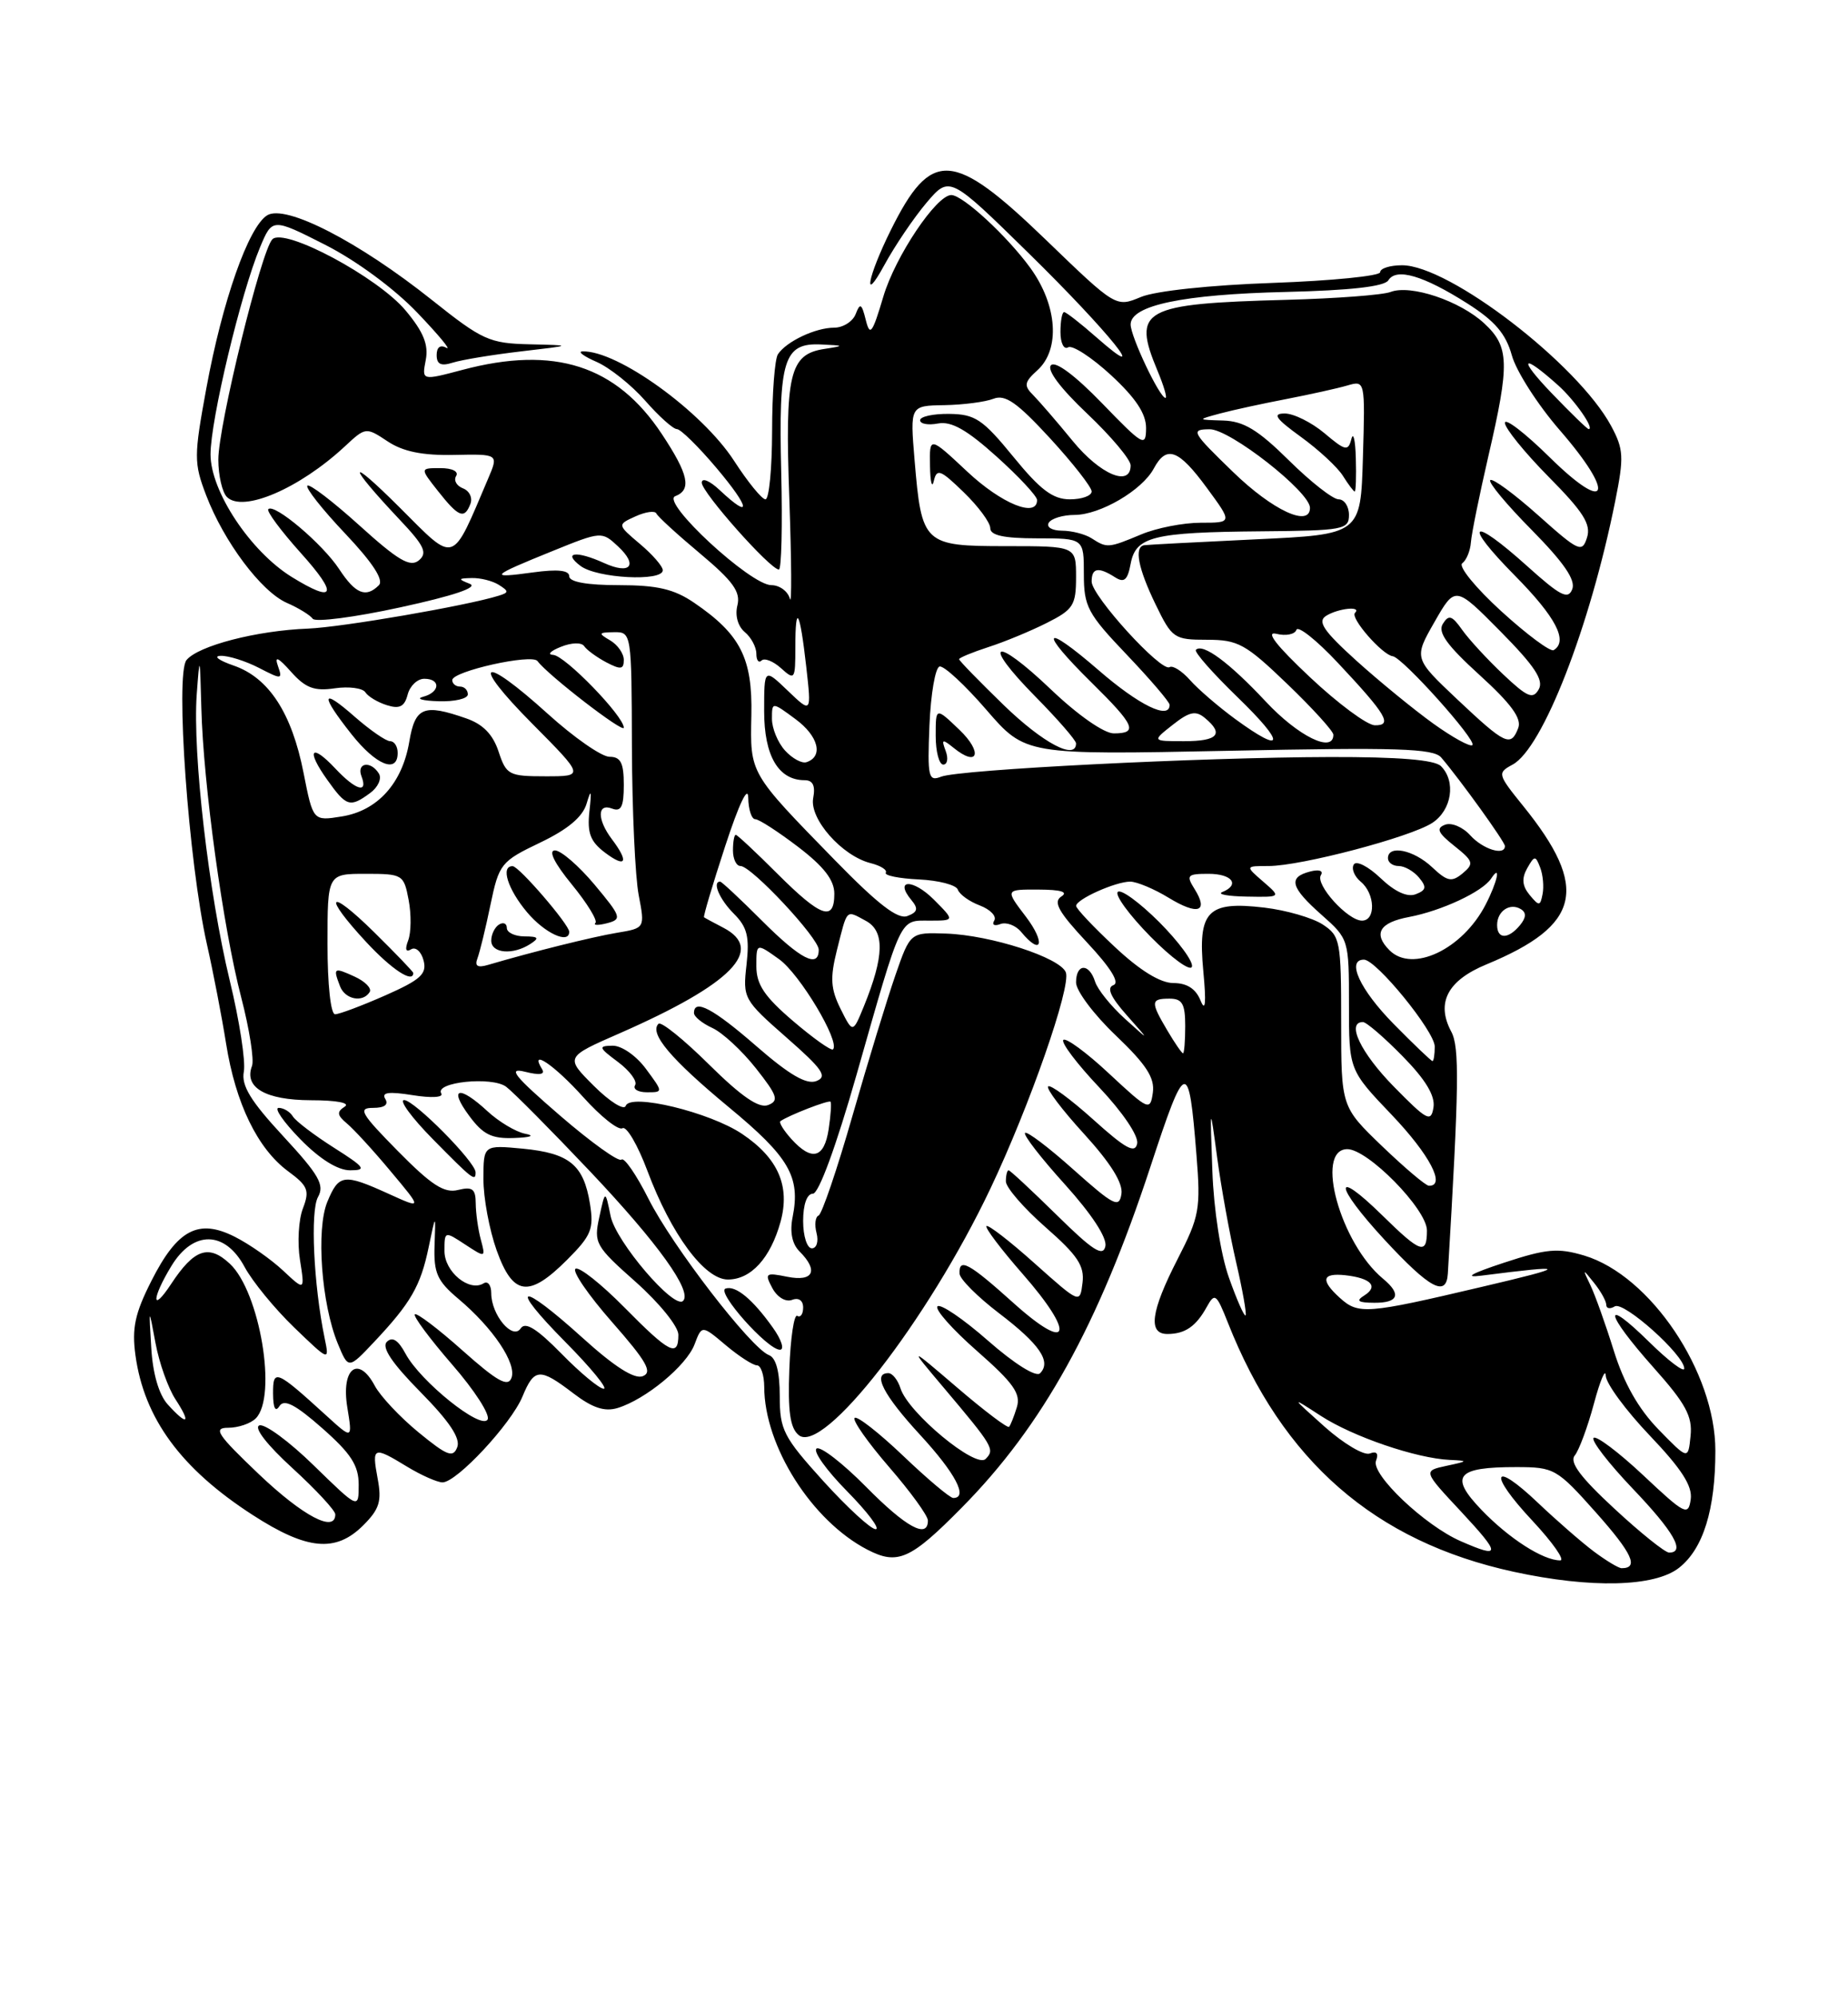 <?xml version="1.0" encoding="UTF-8" standalone="no"?>
<!DOCTYPE svg PUBLIC "-//W3C//DTD SVG 1.1//EN" "http://www.w3.org/Graphics/SVG/1.1/DTD/svg11.dtd" >
<svg xmlns="http://www.w3.org/2000/svg" xmlns:xlink="http://www.w3.org/1999/xlink" version="1.1" viewBox="0 0 237 256">
 <g >
 <path fill="currentColor"
d=" M 215.33 200.95 C 218.43 198.51 219.99 193.51 219.99 185.95 C 220.00 175.88 211.66 163.48 203.18 160.93 C 199.79 159.92 198.34 160.05 192.87 161.85 C 188.65 163.24 187.68 163.80 190.00 163.50 C 201.28 162.06 201.28 162.31 190.00 164.95 C 175.22 168.43 174.21 168.50 171.83 166.35 C 169.31 164.07 169.54 163.13 172.53 163.45 C 175.82 163.82 176.82 164.87 174.97 166.04 C 173.85 166.74 174.16 166.97 176.25 166.98 C 179.36 167.00 179.77 165.88 177.36 163.89 C 171.91 159.36 168.59 147.39 172.75 147.29 C 175.36 147.22 183.00 154.99 183.00 157.71 C 183.00 160.88 182.21 160.62 177.31 155.81 C 170.89 149.51 171.08 151.89 177.55 158.89 C 183.37 165.17 185.49 166.31 185.68 163.25 C 187.12 139.15 187.19 134.22 186.12 132.23 C 184.14 128.53 185.64 125.67 190.63 123.61 C 202.74 118.60 203.85 113.82 195.34 103.30 C 192.05 99.23 192.01 99.07 193.97 98.01 C 197.84 95.95 203.91 80.37 207.15 64.21 C 208.28 58.58 208.23 57.58 206.62 54.59 C 202.35 46.67 185.86 34.00 179.81 34.00 C 178.26 34.00 177.00 34.40 177.00 34.89 C 177.00 35.37 170.81 35.99 163.25 36.26 C 155.21 36.54 148.17 37.29 146.31 38.07 C 143.11 39.40 143.11 39.40 134.09 30.70 C 122.19 19.23 119.43 19.06 114.24 29.50 C 111.27 35.49 110.57 39.18 113.40 34.00 C 114.75 31.52 117.18 27.93 118.81 26.00 C 121.78 22.51 121.78 22.51 131.97 32.50 C 142.20 42.53 147.97 49.69 140.63 43.25 C 138.60 41.46 136.72 40.00 136.47 40.00 C 136.21 40.00 136.00 41.15 136.00 42.56 C 136.00 43.97 136.44 44.85 136.98 44.52 C 137.51 44.18 139.99 45.79 142.48 48.08 C 145.66 51.02 146.99 53.03 146.98 54.88 C 146.96 57.34 146.61 57.14 141.34 51.69 C 137.86 48.10 135.36 46.24 134.79 46.81 C 134.21 47.39 135.98 49.76 139.43 53.02 C 142.49 55.92 145.00 58.90 145.00 59.65 C 145.00 62.47 141.10 60.83 137.57 56.52 C 135.56 54.06 133.27 51.42 132.50 50.64 C 131.28 49.43 131.36 48.98 133.04 47.46 C 136.00 44.79 135.61 39.14 132.15 34.36 C 129.18 30.27 123.47 25.00 122.00 25.00 C 120.09 25.00 114.82 32.86 113.29 38.00 C 111.87 42.77 111.57 43.17 111.03 41.00 C 110.51 38.90 110.30 38.78 109.74 40.25 C 109.37 41.21 108.12 42.00 106.97 42.00 C 104.59 42.00 100.86 43.76 99.77 45.40 C 99.36 46.00 99.02 50.44 99.02 55.25 C 99.01 60.06 98.63 64.00 98.17 64.00 C 97.71 64.00 95.90 61.78 94.14 59.06 C 90.03 52.72 79.18 44.89 74.70 45.04 C 74.04 45.06 74.86 45.67 76.52 46.39 C 78.18 47.12 80.98 49.35 82.74 51.35 C 84.50 53.36 86.33 55.00 86.81 55.00 C 87.29 55.00 89.58 57.25 91.90 60.00 C 96.22 65.12 96.45 66.71 92.31 62.83 C 91.02 61.61 90.00 61.19 90.00 61.87 C 90.00 63.11 98.78 73.00 99.89 73.00 C 100.22 73.00 100.36 67.40 100.19 60.54 C 99.84 46.08 100.51 43.93 105.29 44.15 C 108.31 44.29 108.34 44.32 105.75 44.72 C 101.24 45.40 100.65 47.89 101.23 63.96 C 101.51 71.96 101.55 77.71 101.30 76.75 C 101.05 75.79 99.98 75.00 98.92 75.00 C 96.25 75.00 84.71 64.33 86.59 63.60 C 88.73 62.78 88.31 60.81 84.89 55.65 C 79.05 46.82 71.10 44.27 59.30 47.41 C 54.09 48.79 54.09 48.79 54.60 46.15 C 54.98 44.18 54.31 42.54 52.02 39.80 C 48.46 35.53 36.48 29.12 34.93 30.67 C 33.51 32.09 28.00 54.54 28.00 58.91 C 28.00 60.94 28.50 63.10 29.10 63.70 C 31.14 65.74 38.39 62.63 44.21 57.23 C 46.89 54.73 46.93 54.73 49.71 56.57 C 51.68 57.88 54.17 58.39 58.22 58.31 C 63.95 58.19 63.95 58.19 62.60 61.35 C 57.85 72.50 58.51 72.29 51.26 65.05 C 44.46 58.27 44.45 59.39 51.24 66.59 C 54.43 69.96 54.86 70.88 53.71 71.83 C 52.60 72.74 51.05 71.83 46.12 67.37 C 42.70 64.28 39.69 61.98 39.42 62.25 C 39.15 62.52 41.32 65.28 44.26 68.38 C 47.79 72.11 49.25 74.35 48.59 75.01 C 46.93 76.67 45.59 76.13 43.50 72.95 C 41.38 69.72 35.18 64.48 34.41 65.26 C 34.15 65.51 36.02 68.03 38.56 70.86 C 43.42 76.26 42.99 77.39 37.41 73.95 C 32.11 70.67 27.00 62.97 27.00 58.24 C 27.00 53.83 30.88 37.61 33.34 31.72 C 34.92 27.94 34.92 27.94 41.71 31.38 C 45.69 33.40 50.57 37.00 53.50 40.06 C 56.25 42.93 57.94 44.97 57.25 44.58 C 56.47 44.15 56.00 44.50 56.00 45.51 C 56.00 46.70 56.56 46.96 58.07 46.48 C 59.21 46.12 63.14 45.47 66.82 45.04 C 73.50 44.26 73.50 44.26 67.93 44.13 C 62.76 44.01 61.86 43.60 55.43 38.48 C 45.99 30.96 36.61 26.14 34.26 27.60 C 31.86 29.09 28.52 38.58 26.46 49.78 C 24.86 58.48 24.86 59.34 26.43 63.46 C 28.72 69.45 33.50 75.82 36.78 77.27 C 38.28 77.92 39.77 78.84 40.11 79.31 C 40.44 79.77 45.51 79.12 51.36 77.84 C 58.18 76.36 61.38 75.28 60.25 74.83 C 58.70 74.22 58.73 74.13 60.50 74.09 C 61.60 74.06 63.16 74.45 63.97 74.96 C 65.27 75.78 65.27 75.95 63.97 76.35 C 59.85 77.64 43.88 80.39 39.50 80.57 C 32.93 80.82 25.44 82.76 23.92 84.60 C 22.45 86.37 24.18 110.54 26.53 121.00 C 27.34 124.58 28.45 130.33 29.00 133.79 C 30.22 141.44 33.03 147.22 36.93 150.11 C 39.50 152.00 39.73 152.58 38.85 154.88 C 38.29 156.32 38.12 159.29 38.47 161.48 C 39.10 165.47 39.10 165.47 36.30 162.85 C 34.76 161.41 31.98 159.46 30.11 158.52 C 25.45 156.16 22.75 157.59 19.43 164.15 C 17.30 168.34 16.90 170.23 17.37 173.70 C 18.48 181.80 23.21 188.24 32.39 194.17 C 39.37 198.69 43.06 199.03 46.59 195.50 C 48.67 193.42 48.98 192.41 48.43 189.50 C 47.67 185.42 47.87 185.34 52.23 188.00 C 54.03 189.09 56.06 189.99 56.75 190.00 C 58.57 190.00 65.54 182.52 67.00 179.01 C 68.52 175.34 69.21 175.29 73.52 178.58 C 75.98 180.46 77.54 180.97 79.20 180.47 C 82.80 179.37 88.03 175.05 89.07 172.32 C 90.01 169.83 90.01 169.83 93.08 172.42 C 94.77 173.84 96.57 175.00 97.08 175.00 C 97.58 175.00 98.00 176.24 98.01 177.75 C 98.02 185.34 104.11 194.94 111.25 198.63 C 115.12 200.63 116.77 199.90 123.36 193.22 C 133.72 182.74 140.86 169.85 147.52 149.60 C 152.08 135.73 152.45 135.63 153.44 148.00 C 154.00 154.98 153.83 155.91 151.02 161.39 C 147.57 168.12 147.19 171.01 149.75 170.98 C 152.00 170.97 153.40 169.99 154.77 167.50 C 155.79 165.66 156.00 165.82 157.46 169.50 C 164.47 187.27 176.32 197.59 194.13 201.46 C 204.03 203.61 212.21 203.41 215.33 200.95 Z  M 60.33 64.58 C 60.63 63.80 60.20 62.91 59.37 62.59 C 58.55 62.27 58.15 61.56 58.50 61.01 C 58.85 60.43 58.00 60.00 56.48 60.00 C 53.85 60.00 53.85 60.00 56.17 62.94 C 58.82 66.30 59.56 66.59 60.33 64.58 Z  M 204.38 198.84 C 202.80 197.65 199.60 194.86 197.27 192.65 C 191.36 187.02 190.79 188.79 196.54 194.93 C 199.14 197.72 200.74 200.00 200.09 200.00 C 197.90 200.00 193.53 197.20 190.01 193.54 C 185.82 189.18 186.76 188.03 194.50 188.04 C 199.33 188.05 199.67 188.24 204.71 193.90 C 209.34 199.11 210.21 201.00 207.97 201.00 C 207.58 201.00 205.97 200.03 204.38 198.84 Z  M 187.36 197.55 C 182.74 195.55 175.80 188.96 176.47 187.23 C 176.83 186.29 176.54 185.96 175.67 186.30 C 174.92 186.58 172.33 185.05 169.90 182.89 C 165.50 178.95 165.50 178.95 169.40 181.48 C 173.52 184.15 181.63 186.92 185.93 187.12 C 188.34 187.23 188.31 187.28 185.50 187.88 C 182.50 188.53 182.50 188.53 187.39 193.76 C 192.51 199.26 192.51 199.80 187.36 197.55 Z  M 207.04 193.37 C 202.69 189.35 201.24 187.41 201.96 186.55 C 202.50 185.89 203.61 182.91 204.41 179.93 C 205.21 176.94 205.90 175.32 205.93 176.32 C 205.97 177.33 208.51 180.78 211.58 184.00 C 215.67 188.29 217.07 190.47 216.83 192.17 C 216.52 194.34 216.10 194.13 210.74 189.09 C 207.57 186.12 204.70 183.96 204.37 184.30 C 204.04 184.63 206.29 187.55 209.38 190.79 C 214.69 196.35 216.19 199.00 214.06 199.00 C 213.54 199.00 210.38 196.47 207.04 193.37 Z  M 105.58 189.83 C 100.46 184.17 100.00 183.27 100.00 178.94 C 100.00 175.81 99.53 174.03 98.60 173.68 C 96.31 172.80 86.21 159.71 83.16 153.64 C 81.60 150.55 80.04 148.29 79.70 148.63 C 79.36 148.97 75.80 146.42 71.79 142.96 C 65.92 137.89 65.05 136.80 67.33 137.37 C 69.20 137.84 69.95 137.73 69.52 137.04 C 67.82 134.29 71.09 136.50 74.77 140.59 C 77.04 143.12 79.31 144.92 79.83 144.61 C 80.34 144.29 81.78 146.74 83.02 150.05 C 86.07 158.20 90.36 164.00 93.35 164.00 C 96.31 164.00 98.81 161.26 100.10 156.61 C 101.36 152.03 99.80 148.45 95.19 145.35 C 91.04 142.55 80.81 140.08 80.25 141.74 C 80.05 142.36 78.21 141.22 76.17 139.19 C 72.47 135.50 72.47 135.50 79.49 132.43 C 93.87 126.12 98.18 121.72 92.75 118.90 C 91.51 118.26 90.41 117.66 90.29 117.57 C 90.17 117.48 91.39 113.38 93.00 108.46 C 94.77 103.05 95.94 100.59 95.96 102.25 C 95.98 103.76 96.39 105.00 96.86 105.00 C 97.33 105.00 99.80 106.60 102.36 108.55 C 105.66 111.07 107.00 112.80 107.00 114.55 C 107.00 118.17 105.29 117.57 99.71 112.00 C 96.96 109.25 94.55 107.00 94.36 107.00 C 94.16 107.00 94.00 107.90 94.00 109.00 C 94.00 110.10 94.43 111.00 94.97 111.00 C 96.37 111.00 105.00 120.23 105.00 121.73 C 105.00 124.16 102.68 122.97 97.71 118.00 C 94.96 115.25 92.55 113.00 92.36 113.00 C 91.30 113.00 92.27 115.27 94.12 117.12 C 95.83 118.83 96.14 120.07 95.74 123.64 C 95.25 127.95 95.36 128.15 100.85 132.97 C 105.50 137.04 106.16 138.00 104.70 138.56 C 103.44 139.05 101.25 137.78 97.04 134.12 C 91.47 129.27 89.00 127.96 89.00 129.84 C 89.00 130.30 90.05 131.16 91.34 131.75 C 92.63 132.33 95.14 134.65 96.93 136.91 C 99.71 140.43 99.93 141.09 98.50 141.64 C 97.33 142.09 95.08 140.54 90.94 136.45 C 87.70 133.24 84.78 130.89 84.45 131.22 C 83.23 132.44 86.03 135.75 93.43 141.88 C 101.23 148.32 102.68 150.83 101.65 156.00 C 101.27 157.90 101.58 159.44 102.53 160.39 C 105.01 162.87 104.32 164.31 100.98 163.65 C 98.17 163.08 98.03 163.19 99.05 165.10 C 99.68 166.27 100.76 166.92 101.58 166.61 C 102.42 166.28 103.00 166.68 103.00 167.59 C 103.00 168.43 102.66 168.91 102.25 168.66 C 101.84 168.40 101.38 171.46 101.23 175.46 C 101.02 180.90 101.33 183.03 102.43 183.94 C 105.55 186.53 118.96 169.29 127.01 152.36 C 132.05 141.75 137.39 126.45 136.69 124.63 C 135.96 122.74 127.07 119.86 121.34 119.66 C 116.74 119.50 116.74 119.50 114.83 125.00 C 113.78 128.03 111.30 136.12 109.33 143.00 C 107.36 149.88 105.40 155.63 104.98 155.80 C 104.56 155.96 104.44 156.97 104.72 158.05 C 105.00 159.12 104.73 160.00 104.12 160.00 C 103.50 160.00 103.00 158.43 103.00 156.50 C 103.00 154.37 103.49 153.00 104.25 153.00 C 105.00 153.00 107.22 146.96 109.85 137.75 C 115.71 117.18 115.32 118.00 119.20 118.00 C 122.45 118.00 122.45 118.00 119.76 115.30 C 117.08 112.62 114.65 112.67 116.88 115.36 C 117.80 116.46 117.69 116.91 116.37 117.41 C 115.15 117.88 112.60 115.91 107.10 110.28 C 96.08 98.99 96.20 99.21 96.36 91.69 C 96.52 84.36 94.96 81.30 89.01 77.25 C 86.44 75.50 84.29 75.00 79.35 75.00 C 75.28 75.00 73.00 74.59 73.00 73.86 C 73.00 73.09 71.52 72.93 68.33 73.37 C 62.58 74.16 62.85 73.87 70.83 70.64 C 77.12 68.09 77.18 68.09 79.26 70.03 C 81.88 72.47 80.84 73.70 77.46 72.16 C 73.91 70.55 72.11 70.77 74.44 72.53 C 76.55 74.13 85.00 74.57 85.00 73.09 C 85.00 72.59 83.68 71.07 82.07 69.72 C 79.15 67.25 79.15 67.25 81.51 66.18 C 82.81 65.59 84.01 65.43 84.18 65.82 C 84.36 66.22 86.89 68.53 89.81 70.97 C 94.01 74.49 95.00 75.86 94.57 77.59 C 94.24 78.88 94.63 80.27 95.51 81.01 C 96.33 81.69 97.00 82.94 97.00 83.79 C 97.00 84.64 97.30 85.03 97.67 84.66 C 98.04 84.30 99.16 84.74 100.17 85.65 C 101.92 87.23 102.00 87.11 102.00 82.99 C 102.00 77.18 102.58 78.20 103.40 85.47 C 104.07 91.44 104.07 91.44 101.03 88.53 C 98.00 85.63 98.00 85.63 98.00 91.16 C 98.00 96.88 99.83 100.00 103.19 100.00 C 104.25 100.00 104.59 100.71 104.29 102.29 C 103.78 104.95 107.97 109.70 111.65 110.63 C 112.93 110.95 113.81 111.50 113.60 111.86 C 113.38 112.21 115.29 112.60 117.84 112.72 C 120.39 112.84 122.64 113.43 122.84 114.03 C 123.05 114.64 124.31 115.55 125.67 116.06 C 127.02 116.58 127.84 117.44 127.51 117.99 C 127.17 118.53 127.52 118.74 128.29 118.44 C 129.05 118.15 130.26 118.60 130.96 119.45 C 133.59 122.62 134.13 120.87 131.57 117.50 C 128.90 114.00 128.90 114.00 133.20 114.02 C 136.06 114.03 137.04 114.32 136.11 114.91 C 135.03 115.60 135.75 116.89 139.41 120.80 C 142.46 124.06 143.64 125.97 142.79 126.27 C 141.90 126.59 142.42 127.78 144.50 130.12 C 147.50 133.50 147.50 133.50 144.26 130.57 C 142.48 128.96 140.76 126.83 140.44 125.82 C 139.68 123.41 138.00 123.48 138.00 125.93 C 138.00 126.99 140.29 130.05 143.10 132.72 C 147.01 136.45 148.11 138.15 147.85 140.04 C 147.51 142.42 147.32 142.34 142.23 137.60 C 139.34 134.90 136.70 132.97 136.37 133.29 C 136.05 133.62 138.12 136.36 140.98 139.38 C 143.98 142.56 146.03 145.59 145.84 146.57 C 145.57 147.90 144.36 147.24 140.21 143.50 C 137.30 140.89 134.70 138.97 134.42 139.25 C 134.14 139.52 136.22 142.27 139.03 145.34 C 142.44 149.08 144.04 151.64 143.82 153.03 C 143.54 154.88 142.85 154.53 137.70 149.94 C 134.52 147.09 131.70 144.96 131.46 145.21 C 131.21 145.46 133.51 148.43 136.58 151.82 C 140.01 155.62 142.00 158.66 141.76 159.74 C 141.46 161.13 140.14 160.28 135.54 155.75 C 132.32 152.59 129.54 150.00 129.35 150.00 C 129.16 150.00 129.00 150.64 129.00 151.42 C 129.00 152.20 131.29 154.84 134.08 157.29 C 138.19 160.89 139.10 162.24 138.83 164.42 C 138.50 167.11 138.50 167.11 132.70 161.94 C 129.52 159.09 126.73 156.94 126.51 157.15 C 126.30 157.37 128.38 160.12 131.13 163.26 C 137.99 171.08 137.24 173.53 130.00 167.03 C 124.26 161.87 122.96 161.16 123.06 163.25 C 123.09 163.94 125.36 166.21 128.11 168.31 C 133.34 172.29 134.87 174.53 133.38 176.02 C 132.86 176.54 130.07 174.79 126.70 171.83 C 123.52 169.04 120.60 167.06 120.23 167.44 C 119.85 167.81 122.14 170.39 125.31 173.17 C 129.97 177.26 130.94 178.63 130.41 180.36 C 130.05 181.54 129.60 182.67 129.41 182.88 C 129.23 183.09 126.24 180.84 122.79 177.88 C 116.50 172.50 116.50 172.50 121.00 177.83 C 127.39 185.40 127.62 185.78 126.40 187.00 C 125.14 188.26 116.48 181.08 115.49 177.96 C 115.15 176.88 114.45 176.00 113.93 176.00 C 111.85 176.00 113.28 178.79 118.01 183.92 C 122.55 188.85 124.20 192.00 122.25 192.00 C 121.83 192.00 118.94 189.57 115.82 186.59 C 112.70 183.62 109.90 181.43 109.60 181.74 C 109.30 182.04 111.29 184.87 114.02 188.03 C 116.76 191.19 119.00 194.27 119.00 194.89 C 119.00 197.29 116.19 195.76 111.05 190.55 C 108.08 187.55 105.24 185.35 104.73 185.66 C 104.22 185.98 105.97 188.43 108.62 191.12 C 111.26 193.80 112.92 196.00 112.30 196.00 C 111.68 196.00 108.66 193.22 105.58 189.83 Z  M 99.11 170.16 C 96.52 166.52 94.34 164.72 93.05 165.16 C 91.82 165.57 98.42 173.00 100.02 173.00 C 100.63 173.00 100.23 171.72 99.11 170.16 Z  M 82.84 137.00 C 81.60 135.32 79.72 134.01 78.56 134.03 C 76.70 134.06 76.76 134.26 79.26 136.12 C 80.77 137.25 81.76 138.59 81.45 139.09 C 81.14 139.59 81.82 140.00 82.97 140.00 C 85.06 140.00 85.06 140.00 82.84 137.00 Z  M 33.22 188.97 C 27.84 183.85 27.28 183.00 29.27 183.00 C 30.55 183.00 32.14 182.46 32.80 181.80 C 35.58 179.02 33.33 165.60 29.49 161.99 C 26.77 159.44 24.90 160.08 21.94 164.58 C 19.40 168.43 19.44 166.43 21.99 162.25 C 24.79 157.66 28.86 157.72 31.37 162.39 C 32.37 164.25 35.23 167.74 37.72 170.14 C 42.25 174.50 42.25 174.50 41.63 171.50 C 40.22 164.69 39.78 155.22 40.78 153.43 C 41.65 151.88 40.92 150.60 36.32 145.63 C 32.13 141.11 30.93 139.14 31.27 137.35 C 31.52 136.06 30.71 130.80 29.46 125.66 C 26.75 114.43 24.69 96.57 25.23 89.00 C 25.61 83.83 25.64 83.93 25.82 90.70 C 26.07 100.51 28.61 118.93 30.94 127.86 C 31.99 131.90 32.61 135.85 32.32 136.62 C 31.26 139.38 34.03 141.00 39.87 141.02 C 43.21 141.02 44.97 141.37 44.20 141.85 C 43.17 142.51 43.23 142.94 44.48 143.99 C 45.35 144.71 47.89 147.47 50.11 150.14 C 54.17 154.98 54.17 154.98 49.83 153.01 C 44.08 150.40 43.46 150.48 41.98 154.04 C 40.52 157.57 41.22 167.13 43.32 172.21 C 44.68 175.50 44.68 175.50 47.98 172.00 C 52.69 167.00 53.94 164.83 54.97 159.88 C 55.88 155.50 55.88 155.50 55.73 159.64 C 55.61 163.16 56.07 164.19 58.78 166.47 C 63.23 170.21 66.30 174.78 65.59 176.62 C 65.13 177.82 63.75 177.04 59.32 173.10 C 56.19 170.31 53.44 168.23 53.20 168.46 C 52.97 168.70 55.12 171.59 57.98 174.89 C 60.85 178.18 62.90 181.36 62.53 181.95 C 61.69 183.31 53.91 177.06 52.01 173.51 C 51.07 171.76 50.32 171.28 49.61 171.99 C 48.91 172.69 50.27 174.72 53.93 178.43 C 57.63 182.18 59.08 184.35 58.64 185.49 C 58.11 186.89 57.35 186.60 53.69 183.60 C 51.32 181.66 48.78 178.96 48.06 177.61 C 45.94 173.65 43.73 175.39 44.54 180.38 C 45.21 184.50 45.21 184.50 41.86 181.45 C 35.38 175.55 35.00 175.40 35.02 178.63 C 35.03 180.49 35.32 181.05 35.84 180.22 C 36.44 179.28 37.88 180.02 41.33 183.06 C 45.02 186.31 46.00 187.83 46.00 190.30 C 46.00 193.44 46.00 193.44 40.25 187.84 C 37.09 184.75 33.94 182.44 33.26 182.70 C 32.52 182.97 34.24 185.20 37.51 188.18 C 40.53 190.94 43.00 193.61 43.00 194.10 C 43.00 196.51 38.89 194.35 33.22 188.97 Z  M 42.82 147.10 C 40.30 145.50 37.93 143.70 37.56 143.10 C 37.19 142.49 36.37 142.00 35.74 142.00 C 35.11 142.00 36.35 143.80 38.50 146.00 C 40.99 148.55 43.31 150.00 44.90 150.00 C 47.08 150.00 46.81 149.63 42.82 147.10 Z  M 212.69 183.21 C 210.12 180.57 208.26 177.28 206.96 173.11 C 205.90 169.71 204.55 165.94 203.96 164.72 C 202.93 162.58 202.95 162.57 204.44 164.44 C 205.30 165.51 206.00 166.77 206.00 167.25 C 206.00 167.73 206.49 167.81 207.09 167.44 C 208.24 166.74 216.00 173.68 216.00 175.41 C 216.00 175.96 213.97 174.43 211.50 172.00 C 205.41 166.02 205.79 168.24 212.06 175.28 C 216.19 179.91 217.07 181.53 216.81 184.04 C 216.50 187.12 216.50 187.12 212.69 183.21 Z  M 21.51 180.01 C 20.38 178.76 19.59 176.06 19.40 172.76 C 19.08 167.50 19.08 167.50 19.94 172.13 C 20.41 174.68 21.57 177.94 22.52 179.38 C 24.55 182.49 24.04 182.80 21.51 180.01 Z  M 72.01 173.51 C 68.86 170.30 67.37 169.37 66.78 170.26 C 65.75 171.82 63.00 168.54 63.00 165.75 C 63.00 164.72 62.56 164.15 62.02 164.49 C 60.18 165.63 57.00 163.01 57.00 160.35 C 57.00 157.79 57.02 157.78 59.65 159.51 C 62.28 161.23 62.29 161.22 61.66 158.87 C 61.31 157.57 61.02 155.48 61.01 154.23 C 61.00 152.38 60.58 152.07 58.75 152.52 C 56.98 152.97 55.34 151.91 51.03 147.54 C 46.27 142.71 45.86 142.00 47.84 142.00 C 49.31 142.00 49.86 141.59 49.41 140.85 C 48.89 140.01 49.85 139.88 52.92 140.37 C 55.34 140.76 56.91 140.66 56.59 140.15 C 55.70 138.70 63.08 137.93 64.91 139.29 C 65.81 139.96 70.67 144.86 75.72 150.19 C 84.41 159.38 88.82 165.52 87.60 166.74 C 86.45 167.88 78.98 159.14 78.31 155.87 C 77.62 152.50 77.62 152.50 76.86 156.00 C 76.13 159.33 76.36 159.73 81.55 164.33 C 84.57 167.02 87.00 170.02 87.00 171.08 C 87.00 174.02 85.88 173.46 80.05 167.55 C 77.08 164.55 74.28 162.33 73.81 162.62 C 73.34 162.91 75.45 165.99 78.50 169.46 C 82.94 174.51 83.72 175.89 82.43 176.39 C 81.35 176.80 78.81 175.18 74.74 171.50 C 66.60 164.14 65.06 164.48 72.50 172.00 C 75.77 175.30 77.98 178.00 77.43 178.00 C 76.87 178.00 74.43 175.98 72.01 173.51 Z  M 72.73 161.47 C 75.84 158.36 76.18 157.52 75.66 154.29 C 74.85 149.30 73.03 147.81 67.07 147.23 C 62.00 146.75 62.00 146.75 62.00 151.12 C 61.99 153.53 62.76 157.64 63.69 160.25 C 65.79 166.11 67.82 166.38 72.73 161.47 Z  M 60.99 150.25 C 60.97 148.92 53.12 141.00 51.83 141.00 C 51.14 141.00 52.79 143.25 55.50 146.00 C 60.61 151.19 61.01 151.50 60.99 150.25 Z  M 67.33 145.31 C 66.14 145.07 63.98 143.78 62.53 142.44 C 58.88 139.06 57.48 139.38 60.16 143.00 C 61.95 145.43 63.06 145.97 65.94 145.86 C 68.11 145.78 68.65 145.56 67.33 145.31 Z  M 157.61 163.77 C 156.55 160.79 155.66 155.05 155.48 150.07 C 155.17 141.50 155.17 141.50 156.10 148.39 C 156.61 152.18 157.70 158.21 158.53 161.79 C 159.36 165.37 159.90 168.43 159.74 168.60 C 159.57 168.76 158.61 166.59 157.61 163.77 Z  M 177.25 146.91 C 172.00 141.86 172.00 141.86 172.00 130.95 C 172.00 120.58 171.88 119.97 169.63 118.49 C 168.32 117.64 164.95 116.66 162.14 116.33 C 154.84 115.47 153.60 116.76 154.32 124.47 C 154.71 128.58 154.59 129.78 153.97 128.25 C 153.36 126.73 152.22 126.00 150.49 126.00 C 148.81 126.00 146.20 124.40 142.96 121.36 C 140.23 118.81 138.00 116.45 138.01 116.11 C 138.02 115.26 143.07 113.00 144.95 113.00 C 145.80 113.01 148.01 113.93 149.86 115.06 C 153.63 117.36 155.04 116.89 153.20 113.95 C 152.09 112.18 152.26 112.00 154.99 112.00 C 158.02 112.00 159.07 113.40 156.75 114.34 C 156.06 114.62 157.48 114.88 159.90 114.92 C 164.31 115.00 164.31 115.00 162.00 113.00 C 159.69 111.00 159.69 111.00 162.69 111.00 C 166.85 111.00 180.89 107.30 183.69 105.47 C 186.19 103.83 186.75 100.15 184.80 98.20 C 183.99 97.39 179.40 97.01 170.55 97.03 C 153.99 97.07 123.06 98.63 120.70 99.55 C 119.06 100.19 118.93 99.63 119.20 92.95 C 119.37 88.94 119.95 85.55 120.50 85.43 C 121.05 85.30 123.75 87.80 126.50 90.98 C 131.50 96.76 131.50 96.76 157.57 96.23 C 179.20 95.78 183.83 95.93 184.83 97.09 C 187.31 100.00 193.00 107.90 193.00 108.44 C 193.00 109.73 190.18 108.86 188.56 107.07 C 187.60 106.00 186.14 105.39 185.32 105.71 C 184.14 106.16 184.40 106.75 186.52 108.43 C 188.97 110.38 189.06 110.70 187.58 111.94 C 186.17 113.10 185.62 112.99 183.66 111.15 C 181.29 108.92 178.00 108.25 178.00 110.00 C 178.00 110.55 178.62 111.00 179.38 111.00 C 180.14 111.00 181.31 111.67 181.99 112.49 C 182.99 113.70 182.91 114.10 181.55 114.62 C 180.48 115.03 178.87 114.29 177.05 112.55 C 175.49 111.06 173.95 110.27 173.62 110.80 C 173.29 111.34 173.69 112.33 174.51 113.01 C 176.36 114.54 176.47 118.00 174.67 118.00 C 172.84 118.00 168.65 113.37 169.40 112.17 C 169.75 111.60 169.17 111.40 168.00 111.71 C 165.16 112.45 165.50 113.73 169.50 117.27 C 172.98 120.35 173.00 120.43 173.00 128.76 C 173.00 137.15 173.00 137.15 178.50 142.91 C 183.35 148.00 185.47 152.04 183.25 151.98 C 182.84 151.97 180.14 149.68 177.25 146.91 Z  M 148.66 118.18 C 146.13 115.66 143.74 113.92 143.35 114.32 C 142.95 114.72 144.84 117.30 147.55 120.05 C 150.26 122.80 152.65 124.54 152.86 123.91 C 153.07 123.28 151.18 120.71 148.66 118.18 Z  M 121.28 96.25 C 120.71 94.73 120.84 94.68 122.28 95.84 C 125.43 98.41 126.08 96.45 123.05 93.55 C 120.00 90.63 120.00 90.63 120.00 94.31 C 120.00 96.34 120.44 98.00 120.97 98.00 C 121.50 98.00 121.64 97.21 121.28 96.25 Z  M 101.49 145.99 C 100.50 144.89 99.86 143.86 100.09 143.70 C 101.15 142.95 106.29 140.96 106.51 141.21 C 106.65 141.37 106.54 142.96 106.27 144.75 C 105.70 148.47 104.11 148.88 101.49 145.99 Z  M 178.75 139.27 C 174.51 134.95 172.62 131.00 174.79 131.00 C 175.23 131.00 177.52 132.97 179.88 135.38 C 182.82 138.37 184.07 140.44 183.84 141.93 C 183.53 143.89 183.03 143.63 178.75 139.27 Z  M 178.71 131.22 C 174.41 126.85 172.63 123.00 174.92 123.00 C 176.50 123.00 184.00 132.20 184.00 134.14 C 184.00 135.16 183.87 136.00 183.71 136.00 C 183.55 136.00 181.30 133.85 178.71 131.22 Z  M 101.71 130.87 C 98.04 127.74 97.00 126.18 97.00 123.85 C 97.00 120.86 97.00 120.86 99.91 122.94 C 102.57 124.83 107.78 133.55 106.83 134.50 C 106.61 134.72 104.31 133.09 101.71 130.87 Z  M 149.72 132.10 C 147.53 128.40 147.56 128.00 150.00 128.00 C 151.62 128.00 152.00 128.67 152.00 131.50 C 152.00 133.43 151.87 135.00 151.72 135.00 C 151.56 135.00 150.66 133.69 149.72 132.10 Z  M 107.80 129.31 C 106.53 126.75 106.44 125.36 107.32 121.83 C 108.70 116.37 108.44 116.63 111.03 118.02 C 113.48 119.33 113.41 122.55 110.79 128.98 C 109.37 132.45 109.37 132.45 107.80 129.31 Z  M 42.00 121.00 C 42.00 112.00 42.00 112.00 46.89 112.00 C 51.65 112.00 51.79 112.09 52.41 115.37 C 52.76 117.22 52.73 119.54 52.35 120.53 C 51.91 121.68 52.04 122.09 52.72 121.68 C 53.30 121.32 54.02 121.96 54.32 123.10 C 54.77 124.83 53.97 125.57 49.40 127.59 C 46.40 128.91 43.51 130.00 42.97 130.00 C 42.41 130.00 42.00 126.16 42.00 121.00 Z  M 47.41 127.15 C 47.70 126.68 46.83 125.79 45.47 125.17 C 42.80 123.95 42.69 124.03 43.61 126.42 C 44.26 128.11 46.54 128.55 47.41 127.15 Z  M 53.00 124.71 C 53.00 124.55 50.75 122.21 48.00 119.50 C 42.08 113.67 41.29 114.63 46.97 120.75 C 50.23 124.26 53.00 126.08 53.00 124.71 Z  M 61.23 122.84 C 61.52 122.07 62.28 118.99 62.90 115.97 C 64.00 110.71 64.24 110.41 69.27 108.00 C 72.83 106.30 74.73 104.70 75.23 103.00 C 75.81 101.05 75.89 101.27 75.59 104.00 C 75.29 106.78 75.71 107.87 77.61 109.30 C 80.29 111.31 80.69 110.50 78.47 107.56 C 76.56 105.03 76.58 102.90 78.50 103.64 C 79.66 104.08 80.00 103.40 80.00 100.61 C 80.00 97.78 79.61 97.00 78.17 97.00 C 77.16 97.00 73.61 94.53 70.26 91.50 C 61.68 83.74 60.21 84.65 68.25 92.75 C 74.95 99.50 74.95 99.50 69.97 99.50 C 65.26 99.50 64.93 99.33 63.94 96.33 C 63.22 94.14 61.94 92.82 59.80 92.08 C 54.33 90.17 53.24 90.62 52.49 95.06 C 51.59 100.41 48.41 103.92 43.82 104.65 C 40.15 105.24 40.15 105.24 38.93 99.06 C 37.42 91.38 34.47 86.86 29.97 85.31 C 28.06 84.65 27.31 84.09 28.30 84.06 C 29.29 84.03 31.49 84.72 33.20 85.60 C 36.14 87.12 36.26 87.11 35.64 85.35 C 35.18 84.03 35.66 84.24 37.32 86.10 C 39.18 88.19 40.31 88.61 42.94 88.22 C 44.74 87.96 46.51 88.19 46.86 88.74 C 47.21 89.28 48.46 90.03 49.63 90.39 C 51.24 90.90 51.88 90.57 52.28 89.03 C 52.57 87.91 53.53 87.00 54.41 87.00 C 56.56 87.00 56.44 88.74 54.25 89.31 C 53.29 89.56 54.19 89.82 56.25 89.88 C 58.31 89.95 60.00 89.55 60.00 89.00 C 60.00 88.45 59.55 88.00 59.00 88.00 C 58.45 88.00 58.00 87.63 58.00 87.17 C 58.00 86.04 68.21 83.76 68.93 84.73 C 70.27 86.54 80.00 94.04 80.00 93.27 C 80.00 91.79 72.44 84.00 70.94 83.94 C 70.15 83.90 70.59 83.44 71.92 82.91 C 73.30 82.35 74.59 82.32 74.92 82.82 C 75.24 83.30 76.51 84.23 77.75 84.89 C 79.61 85.86 80.00 85.81 80.00 84.58 C 80.00 83.77 79.21 82.64 78.25 82.08 C 76.69 81.17 76.74 81.06 78.75 81.03 C 80.98 81.00 81.00 81.12 81.04 95.75 C 81.07 103.86 81.46 112.40 81.91 114.73 C 82.72 118.96 82.72 118.96 79.11 119.56 C 75.95 120.09 68.39 121.97 62.60 123.67 C 61.25 124.07 60.85 123.83 61.23 122.84 Z  M 68.00 121.00 C 69.21 120.22 69.07 120.03 67.25 120.02 C 66.01 120.01 65.00 119.52 65.00 118.94 C 65.00 118.36 64.55 118.16 64.00 118.50 C 63.45 118.84 63.00 119.77 63.00 120.56 C 63.00 122.20 65.77 122.44 68.00 121.00 Z  M 73.00 119.43 C 73.00 118.51 66.57 111.04 65.75 111.02 C 64.17 110.98 65.11 113.97 67.59 116.92 C 69.85 119.61 73.00 121.07 73.00 119.43 Z  M 76.25 113.39 C 74.23 110.98 71.94 109.00 71.17 109.00 C 70.29 109.00 71.10 110.64 73.34 113.37 C 75.31 115.78 76.67 118.00 76.36 118.30 C 76.05 118.61 76.73 118.62 77.86 118.33 C 79.79 117.82 79.69 117.51 76.25 113.39 Z  M 47.46 101.65 C 48.48 100.91 48.99 99.79 48.59 99.15 C 47.55 97.46 45.69 97.75 46.36 99.50 C 47.23 101.77 45.63 101.30 43.00 98.50 C 39.89 95.19 39.22 96.10 41.96 99.94 C 44.42 103.40 44.88 103.54 47.46 101.65 Z  M 51.00 96.50 C 51.00 95.67 50.57 95.00 50.03 95.00 C 49.50 95.00 47.48 93.60 45.53 91.90 C 41.18 88.07 41.00 88.95 45.08 94.11 C 48.23 98.08 51.00 99.20 51.00 96.50 Z  M 178.20 121.80 C 176.07 119.67 176.91 118.24 180.72 117.53 C 184.88 116.74 190.12 114.30 191.23 112.61 C 192.55 110.62 192.04 113.03 190.52 115.96 C 187.56 121.69 181.13 124.73 178.20 121.80 Z  M 192.00 118.56 C 192.00 116.77 193.65 115.67 195.05 116.53 C 195.77 116.97 195.73 117.62 194.93 118.59 C 193.42 120.41 192.00 120.40 192.00 118.56 Z  M 196.17 114.71 C 195.22 113.56 195.13 112.59 195.85 111.30 C 196.79 109.64 196.92 109.63 197.52 111.19 C 197.88 112.12 198.02 113.65 197.83 114.60 C 197.53 116.16 197.38 116.17 196.17 114.71 Z  M 100.68 96.20 C 99.75 95.18 99.00 93.35 99.00 92.14 C 99.00 89.94 99.00 89.94 102.03 92.18 C 104.97 94.35 105.63 96.96 103.43 97.69 C 102.84 97.89 101.60 97.21 100.68 96.20 Z  M 128.75 90.40 C 125.59 87.33 123.00 84.68 123.00 84.49 C 123.00 84.31 124.69 83.61 126.75 82.94 C 128.81 82.28 132.19 80.88 134.25 79.84 C 137.64 78.14 138.00 77.58 138.00 73.98 C 138.00 70.00 138.00 70.00 129.04 70.00 C 118.44 70.00 118.20 69.77 117.29 58.95 C 116.71 52.00 116.71 52.00 121.10 51.93 C 123.52 51.89 126.36 51.52 127.41 51.11 C 128.92 50.52 130.44 51.59 134.66 56.17 C 137.60 59.37 140.00 62.44 140.00 62.99 C 140.00 63.55 138.74 64.00 137.21 64.00 C 135.03 64.00 133.42 62.79 129.96 58.55 C 126.03 53.74 125.06 53.09 121.75 53.05 C 119.69 53.02 118.00 53.39 118.00 53.86 C 118.00 54.34 119.04 54.52 120.30 54.28 C 122.00 53.96 123.99 55.08 127.80 58.51 C 130.66 61.08 133.00 63.59 133.00 64.09 C 133.00 66.42 128.45 64.57 124.06 60.46 C 119.20 55.91 119.20 55.91 119.27 59.71 C 119.30 61.79 119.53 62.67 119.76 61.64 C 120.14 60.02 120.60 60.19 123.59 63.09 C 125.47 64.91 127.00 66.98 127.00 67.70 C 127.00 68.62 128.73 69.00 133.00 69.00 C 139.00 69.00 139.00 69.00 139.00 73.57 C 139.00 77.75 139.48 78.65 144.50 83.91 C 147.53 87.09 150.00 89.98 150.00 90.34 C 150.00 92.31 146.08 90.40 140.89 85.90 C 133.70 79.68 133.12 80.73 140.00 87.50 C 145.55 92.97 146.00 94.00 142.84 94.00 C 141.58 94.00 138.22 91.65 134.79 88.38 C 127.44 81.37 125.75 82.16 132.81 89.31 C 135.66 92.20 138.00 94.89 138.00 95.28 C 138.00 97.49 133.78 95.26 128.75 90.40 Z  M 183.82 92.75 C 181.33 90.96 176.89 87.33 173.95 84.68 C 169.74 80.87 168.92 79.66 170.06 78.94 C 171.62 77.96 174.69 77.64 173.77 78.56 C 173.13 79.20 177.27 83.94 178.61 84.11 C 179.87 84.26 189.42 94.91 188.83 95.50 C 188.56 95.77 186.30 94.53 183.82 92.75 Z  M 150.40 92.90 C 152.54 91.21 153.35 91.04 154.53 92.03 C 157.01 94.08 156.19 95.00 151.87 95.00 C 147.73 95.00 147.73 95.00 150.40 92.90 Z  M 158.40 92.15 C 156.26 90.58 153.65 88.34 152.62 87.17 C 151.58 86.00 150.40 85.25 149.99 85.51 C 148.92 86.17 140.00 76.38 140.00 74.54 C 140.00 72.78 140.85 72.62 143.00 73.99 C 144.17 74.74 144.61 74.36 145.00 72.27 C 145.66 68.77 147.84 68.22 161.75 68.10 C 172.30 68.01 173.00 67.88 173.00 66.00 C 173.00 64.90 172.40 64.00 171.67 64.00 C 170.94 64.00 168.07 61.75 165.29 59.00 C 161.34 55.10 159.50 53.98 156.87 53.90 C 153.50 53.80 153.50 53.80 156.50 52.99 C 158.15 52.55 161.97 51.72 165.00 51.14 C 168.03 50.55 171.53 49.78 172.79 49.41 C 175.07 48.75 175.08 48.75 174.79 58.62 C 174.50 68.50 174.50 68.50 161.00 69.13 C 153.57 69.48 147.16 69.82 146.75 69.88 C 145.42 70.09 145.95 72.83 148.20 77.47 C 150.31 81.82 150.57 82.00 154.79 82.00 C 158.78 82.00 159.74 82.53 165.09 87.67 C 168.34 90.79 171.00 93.72 171.00 94.17 C 171.00 96.59 166.50 94.38 162.33 89.92 C 157.64 84.91 154.26 82.41 153.37 83.29 C 153.12 83.55 155.52 86.27 158.71 89.36 C 164.92 95.37 164.76 96.80 158.40 92.15 Z  M 173.88 58.75 C 173.82 56.41 173.56 55.30 173.31 56.27 C 172.89 57.87 172.55 57.80 169.85 55.52 C 168.20 54.14 165.91 53.00 164.77 53.00 C 163.14 53.00 163.57 53.63 166.84 56.00 C 169.12 57.65 171.55 59.90 172.23 61.00 C 172.92 62.10 173.60 63.00 173.74 63.00 C 173.88 63.00 173.95 61.09 173.88 58.75 Z  M 186.90 89.65 C 181.31 84.37 181.31 84.37 183.97 79.72 C 186.63 75.07 186.63 75.07 192.43 80.93 C 196.80 85.35 198.01 87.17 197.34 88.35 C 196.60 89.67 195.89 89.38 192.77 86.43 C 190.74 84.51 188.37 81.94 187.51 80.72 C 186.21 78.88 185.79 78.75 185.04 79.96 C 184.36 81.04 185.55 82.70 189.74 86.51 C 193.79 90.19 195.18 92.09 194.71 93.31 C 193.76 95.79 193.07 95.46 186.90 89.65 Z  M 168.00 86.80 C 163.65 82.71 162.23 80.87 163.70 81.24 C 164.91 81.54 166.06 81.31 166.26 80.73 C 166.45 80.15 168.84 82.04 171.56 84.94 C 177.83 91.62 178.65 93.01 176.30 92.96 C 175.31 92.93 171.57 90.16 168.00 86.80 Z  M 192.53 78.34 C 189.24 75.34 186.99 72.58 187.53 72.20 C 188.06 71.81 188.56 70.60 188.64 69.50 C 188.72 68.40 189.73 63.45 190.87 58.50 C 193.64 46.56 193.57 44.43 190.35 41.45 C 187.22 38.55 180.91 36.44 178.34 37.42 C 177.34 37.81 171.34 38.26 165.01 38.43 C 146.47 38.93 145.16 39.65 148.45 47.53 C 149.25 49.44 149.71 51.00 149.47 51.00 C 148.73 51.00 145.00 43.15 145.00 41.59 C 145.00 39.14 151.70 37.73 164.90 37.42 C 173.17 37.22 177.55 36.73 178.05 35.93 C 179.06 34.29 182.54 35.31 188.19 38.90 C 191.72 41.14 193.12 42.78 193.89 45.55 C 194.45 47.58 197.21 51.88 200.02 55.12 C 207.24 63.42 206.29 66.04 198.75 58.62 C 195.59 55.51 193.00 53.52 193.00 54.20 C 193.00 54.88 195.52 57.99 198.60 61.11 C 203.06 65.61 204.07 67.20 203.53 68.90 C 202.90 70.89 202.49 70.71 197.25 66.03 C 194.16 63.28 191.41 61.26 191.12 61.54 C 190.84 61.82 193.24 64.70 196.45 67.94 C 200.55 72.10 202.09 74.33 201.64 75.51 C 201.10 76.90 200.13 76.40 195.89 72.59 C 188.62 66.05 187.48 66.90 194.28 73.78 C 199.54 79.10 201.15 82.19 199.25 83.33 C 198.84 83.58 195.81 81.33 192.53 78.34 Z  M 140.00 69.00 C 139.18 68.47 137.46 68.02 136.19 68.02 C 134.91 68.01 134.16 67.56 134.50 67.00 C 134.84 66.45 136.33 66.00 137.81 66.00 C 141.09 65.99 146.48 62.84 147.97 60.05 C 149.60 57.02 151.13 57.57 154.78 62.54 C 158.06 67.00 158.06 67.00 154.00 67.00 C 151.76 67.00 148.32 67.67 146.35 68.50 C 142.14 70.26 141.97 70.27 140.00 69.00 Z  M 158.16 60.52 C 152.82 55.35 152.65 55.04 155.14 55.02 C 157.73 55.00 168.00 63.04 168.00 65.09 C 168.00 67.64 163.22 65.42 158.16 60.52 Z  M 198.96 50.36 C 194.61 45.82 195.17 45.21 199.84 49.40 C 201.97 51.31 204.54 55.00 203.74 55.00 C 203.56 55.00 201.41 52.91 198.96 50.36 Z "/>
</g>
</svg>